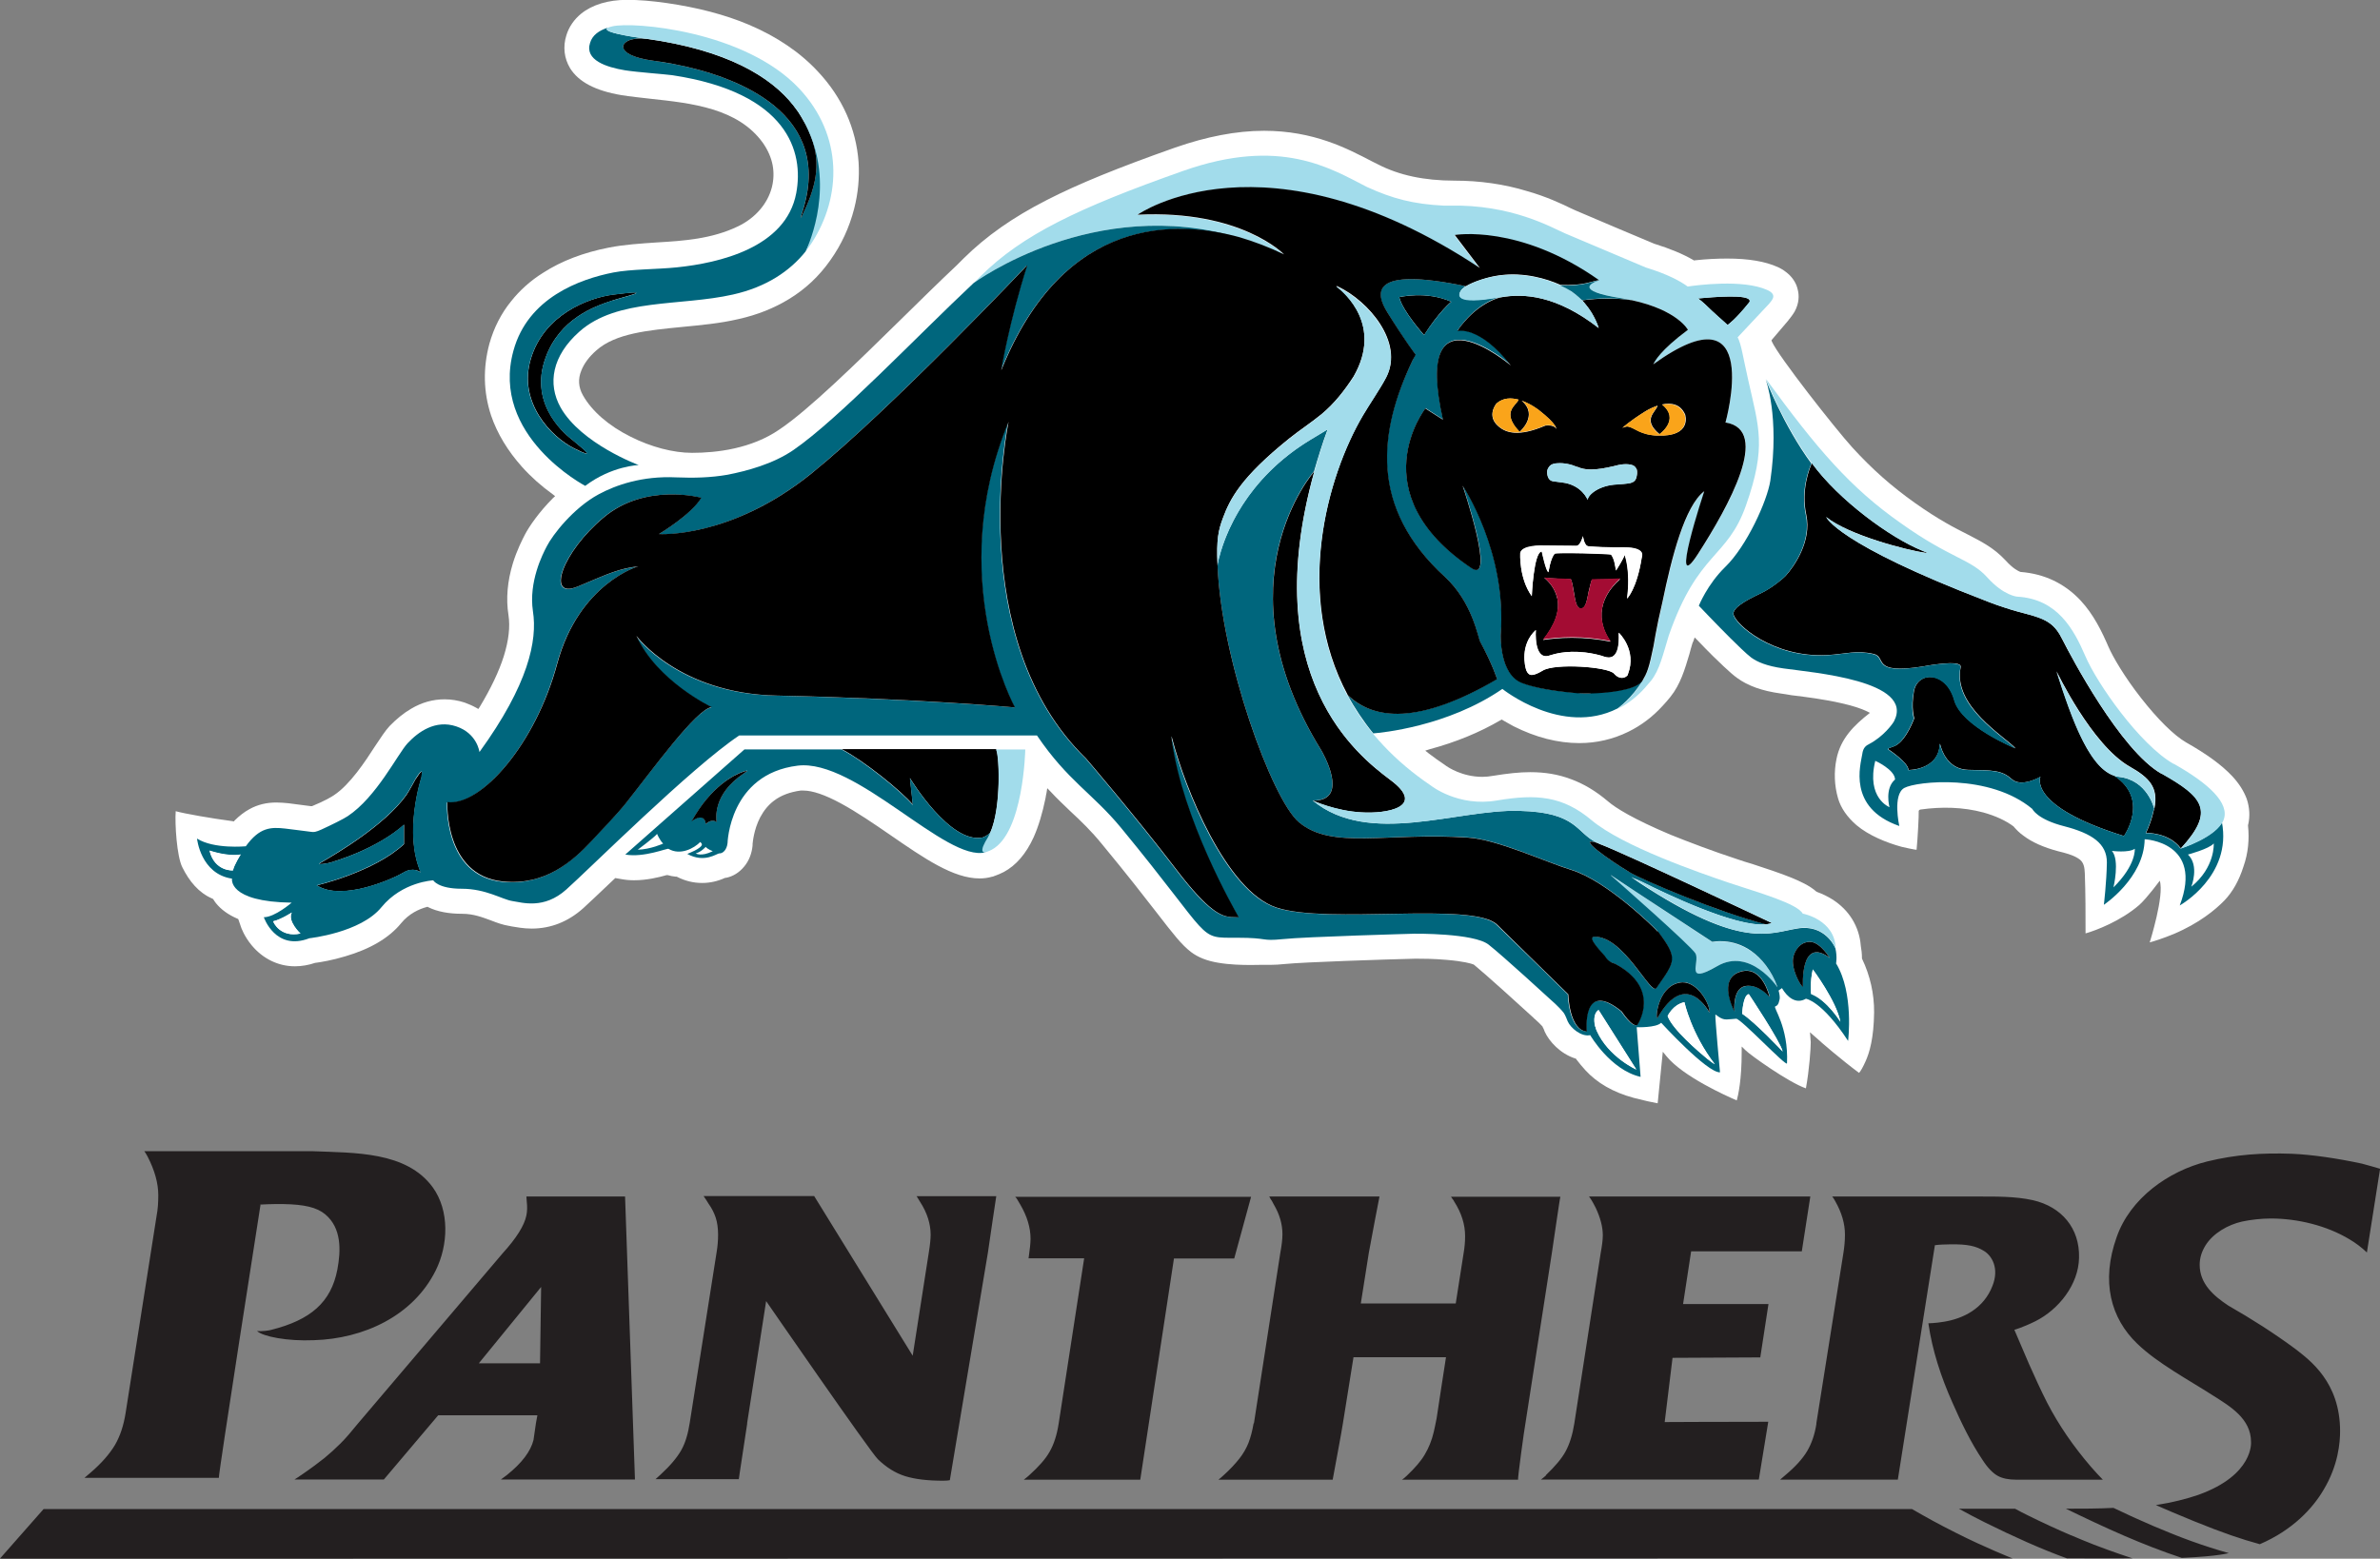 <?xml version="1.0" encoding="utf-8"?>
<!-- Generator: Adobe Illustrator 15.0.0, SVG Export Plug-In . SVG Version: 6.00 Build 0)  -->
<!DOCTYPE svg PUBLIC "-//W3C//DTD SVG 1.1//EN" "http://www.w3.org/Graphics/SVG/1.1/DTD/svg11.dtd">
<svg version="1.1" id="Layer_1" xmlns="http://www.w3.org/2000/svg" xmlns:xlink="http://www.w3.org/1999/xlink" x="0px" y="0px"
	 width="32.494px" height="21.286px" viewBox="0 0 32.494 21.286" enable-background="new 0 0 32.494 21.286" xml:space="preserve">
<rect x="0" y="0" width="32.494" height="21.286" fill="#808080" stroke="none"/>
<path fill="#FFFFFF" d="M22.628,15.066c-0.061-0.01-0.188-0.038-0.322-0.073c-0.281-0.076-0.5-0.203-0.66-0.377
	c-0.043-0.048-0.086-0.098-0.125-0.15l-0.006-0.01l-0.011-0.002c-0.2-0.065-0.353-0.23-0.414-0.365l-0.014-0.037l-0.013-0.024
	v-0.005l-0.004-0.005c-0.033-0.038-0.086-0.086-0.113-0.11l-0.006-0.002l-0.002-0.006c-0.168-0.154-0.645-0.587-0.813-0.725
	l-0.004-0.002l-0.003-0.002c-0.03-0.012-0.13-0.043-0.368-0.063c-0.176-0.016-0.344-0.016-0.408-0.016h-0.023
	c-0.41,0.01-1.527,0.047-1.769,0.072c-0.081,0.008-0.143,0.012-0.196,0.012h-0.129l-0.146,0.002c-0.127,0-0.29-0.004-0.443-0.03
	c-0.16-0.026-0.28-0.075-0.375-0.147c-0.13-0.1-0.24-0.242-0.465-0.533c-0.17-0.219-0.403-0.52-0.752-0.942
	c-0.144-0.177-0.282-0.31-0.43-0.447c-0.087-0.085-0.18-0.17-0.27-0.268l-0.046-0.047l-0.01,0.063
	c-0.005,0.023-0.01,0.046-0.013,0.07c-0.042,0.207-0.097,0.39-0.163,0.537c-0.103,0.226-0.24,0.384-0.407,0.474
	c-0.042,0.022-0.082,0.038-0.118,0.051l-0.012,0.004c-0.012,0.006-0.023,0.01-0.033,0.01c-0.053,0.016-0.11,0.023-0.168,0.023
	c-0.36,0-0.757-0.275-1.216-0.591c-0.225-0.155-0.46-0.316-0.682-0.436c-0.213-0.115-0.383-0.173-0.506-0.173h-0.04
	c-0.144,0.02-0.267,0.065-0.362,0.138c-0.078,0.058-0.14,0.135-0.19,0.229c-0.088,0.17-0.1,0.342-0.103,0.36v0.021
	c-0.01,0.109-0.048,0.211-0.116,0.291c-0.066,0.08-0.152,0.135-0.25,0.153H9.9c-0.104,0.048-0.21,0.07-0.313,0.07
	c-0.12,0-0.235-0.028-0.348-0.086H9.227c-0.04-0.003-0.074-0.011-0.11-0.021H9.1c-0.106,0.03-0.27,0.07-0.442,0.07
	c-0.063,0-0.12-0.005-0.176-0.016L8.4,11.991l-0.058,0.055c-0.17,0.16-0.303,0.289-0.377,0.355c-0.207,0.186-0.445,0.28-0.707,0.28
	c-0.116,0-0.213-0.021-0.275-0.03c-0.015-0.003-0.027-0.007-0.04-0.008c-0.08-0.014-0.155-0.04-0.236-0.072
	c-0.12-0.044-0.242-0.092-0.396-0.092c-0.185,0-0.34-0.029-0.464-0.09l-0.01-0.006l-0.014,0.004c-0.1,0.027-0.24,0.09-0.346,0.22
	c-0.163,0.2-0.42,0.353-0.767,0.454c-0.173,0.052-0.323,0.077-0.397,0.087H4.306c-0.094,0.032-0.188,0.048-0.28,0.048
	c-0.228,0-0.438-0.104-0.59-0.287c-0.1-0.121-0.144-0.238-0.153-0.271l-0.03-0.087L3.24,12.545c-0.123-0.053-0.22-0.123-0.29-0.209
	c-0.013-0.018-0.027-0.035-0.038-0.055l-0.007-0.007l-0.01-0.004c-0.182-0.08-0.31-0.233-0.406-0.427
	c-0.075-0.148-0.103-0.594-0.09-0.765c0.13,0.035,0.48,0.097,0.777,0.136l0.016,0.004l0.012-0.014c0.064-0.063,0.13-0.115,0.2-0.153
	c0.112-0.063,0.235-0.092,0.37-0.092c0.06,0,0.115,0.006,0.162,0.01l0.308,0.04H4.26c0.185-0.076,0.27-0.13,0.3-0.15
	c0.22-0.146,0.426-0.46,0.56-0.668c0.077-0.115,0.138-0.21,0.198-0.275C5.412,9.82,5.508,9.74,5.611,9.68
	c0.147-0.088,0.3-0.13,0.46-0.13c0.09,0,0.183,0.015,0.272,0.044c0.058,0.021,0.11,0.044,0.16,0.072l0.028,0.016l0.018-0.027
	c0.152-0.252,0.264-0.486,0.33-0.696c0.066-0.213,0.088-0.4,0.063-0.56c-0.035-0.223-0.015-0.46,0.06-0.706
	C7.06,7.505,7.135,7.363,7.167,7.3c0.06-0.114,0.192-0.307,0.385-0.5l0.027-0.024l-0.03-0.024c-0.158-0.114-0.3-0.24-0.42-0.374
	c-0.197-0.22-0.34-0.457-0.424-0.703C6.6,5.357,6.592,5.027,6.682,4.693c0.06-0.214,0.16-0.412,0.297-0.58
	c0.118-0.148,0.263-0.28,0.435-0.387c0.252-0.163,0.555-0.278,0.9-0.345c0.213-0.042,0.434-0.055,0.65-0.07
	c0.37-0.022,0.753-0.047,1.112-0.22c0.236-0.113,0.406-0.31,0.463-0.536c0.025-0.1,0.028-0.2,0.01-0.298
	c-0.02-0.105-0.064-0.206-0.132-0.304c-0.34-0.476-0.976-0.544-1.534-0.604c-0.14-0.016-0.275-0.03-0.4-0.05
	c-0.354-0.06-0.583-0.18-0.7-0.368c-0.08-0.134-0.1-0.292-0.05-0.45c0.035-0.114,0.105-0.215,0.2-0.293
	c0.153-0.124,0.37-0.19,0.628-0.19c0.162,0,0.334,0.014,0.545,0.044c0.413,0.06,0.788,0.156,1.117,0.295
	c0.382,0.162,0.7,0.377,0.944,0.64c0.332,0.353,0.522,0.78,0.555,1.235c0.014,0.212-0.006,0.427-0.06,0.638
	c-0.066,0.257-0.175,0.492-0.325,0.703c-0.154,0.22-0.343,0.396-0.563,0.53C10.57,4.208,10.34,4.3,10.084,4.357
	C9.829,4.417,9.566,4.44,9.312,4.465c-0.466,0.046-0.908,0.087-1.17,0.32c-0.1,0.087-0.167,0.18-0.204,0.272
	c-0.05,0.12-0.04,0.233,0.02,0.34C8.08,5.614,8.31,5.815,8.61,5.964c0.277,0.14,0.582,0.22,0.837,0.22H9.45
	c0.332,0,0.81-0.055,1.193-0.32c0.404-0.271,1.064-0.92,1.645-1.49c0.275-0.27,0.536-0.527,0.773-0.75l0.094-0.094
	c0.31-0.306,0.67-0.56,1.14-0.8c0.426-0.218,0.964-0.438,1.747-0.714c0.43-0.15,0.837-0.23,1.215-0.23
	c0.68,0,1.137,0.242,1.473,0.417l0.084,0.042c0.287,0.148,0.631,0.222,1.045,0.222c0.342,0,0.677,0.047,0.994,0.144
	c0.269,0.077,0.467,0.172,0.586,0.23l0.072,0.033c0.168,0.073,0.928,0.394,1.08,0.457h0.002c0.206,0.064,0.385,0.138,0.526,0.22
	l0.008,0.006l0.013-0.002c0.155-0.017,0.305-0.024,0.441-0.024c0.29,0,0.518,0.038,0.693,0.117c0.061,0.028,0.11,0.063,0.154,0.104
	c0.061,0.06,0.102,0.13,0.118,0.21c0.017,0.067,0.021,0.176-0.045,0.295c-0.028,0.047-0.058,0.083-0.073,0.103h-0.002l-0.01,0.016
	l-0.23,0.27l0.006,0.02c0.091,0.203,0.858,1.18,1.097,1.444c0.274,0.3,0.538,0.533,0.858,0.76c0.322,0.228,0.541,0.34,0.72,0.43
	c0.194,0.1,0.36,0.186,0.518,0.356c0.097,0.108,0.171,0.143,0.196,0.153l0.005,0.002h0.004c0.322,0.026,0.595,0.155,0.813,0.386
	c0.182,0.194,0.295,0.43,0.384,0.636c0.058,0.135,0.22,0.413,0.444,0.698c0.228,0.292,0.451,0.512,0.615,0.607
	c0.283,0.16,0.488,0.31,0.629,0.46c0.096,0.103,0.159,0.204,0.199,0.31c0.04,0.117,0.047,0.24,0.02,0.355l-0.002,0.005v0.006
	c0.02,0.189,0.002,0.378-0.061,0.557c-0.063,0.199-0.15,0.35-0.262,0.467c-0.122,0.125-0.34,0.308-0.691,0.457
	c-0.145,0.06-0.265,0.097-0.328,0.115c0,0,0.203-0.643,0.137-0.843c0,0-0.17,0.233-0.28,0.332c-0.254,0.22-0.59,0.347-0.733,0.388
	c0-0.27,0-0.549-0.01-0.82c-0.004-0.077-0.01-0.156-0.09-0.204c-0.078-0.05-0.18-0.075-0.27-0.097
	c-0.201-0.053-0.363-0.125-0.48-0.215c-0.05-0.035-0.09-0.076-0.125-0.115l-0.005-0.006v-0.002
	c-0.112-0.084-0.252-0.147-0.417-0.193c-0.276-0.074-0.57-0.08-0.854-0.04c0,0-0.031,0.002-0.027,0.033
	c0.003,0.032-0.012,0.348-0.029,0.517c0,0.004-0.189-0.035-0.202-0.04c-0.21-0.057-0.452-0.156-0.618-0.296
	c-0.127-0.11-0.214-0.234-0.252-0.366c-0.051-0.174-0.058-0.364-0.021-0.54c0.057-0.28,0.239-0.458,0.456-0.628l-0.039-0.02
	c-0.083-0.04-0.197-0.077-0.344-0.11c-0.235-0.055-0.494-0.087-0.682-0.11h-0.002c-0.063-0.012-0.113-0.018-0.156-0.025
	c-0.25-0.035-0.442-0.104-0.588-0.21c-0.1-0.07-0.279-0.25-0.334-0.302c-0.058-0.058-0.13-0.13-0.212-0.217l-0.036-0.036
	l-0.017,0.05c-0.005,0.01-0.011,0.022-0.015,0.035c-0.015,0.048-0.027,0.095-0.039,0.14c-0.064,0.214-0.123,0.416-0.26,0.587
	c-0.031,0.038-0.063,0.077-0.104,0.12c-0.136,0.15-0.294,0.27-0.47,0.356c-0.209,0.103-0.436,0.155-0.67,0.155
	c-0.291,0-0.594-0.077-0.897-0.23c-0.048-0.027-0.099-0.054-0.146-0.082l-0.015-0.01l-0.019,0.01
	c-0.284,0.166-0.609,0.3-0.963,0.395l-0.063,0.02l0.05,0.04c0.07,0.054,0.143,0.105,0.217,0.155l0.014,0.01l0.006,0.005
	c0.023,0.015,0.217,0.148,0.492,0.148c0.048,0,0.096-0.005,0.146-0.014c0.197-0.032,0.36-0.05,0.507-0.05
	c0.203,0,0.383,0.03,0.553,0.094c0.177,0.064,0.344,0.164,0.51,0.305c0.105,0.09,0.343,0.24,0.855,0.456
	c0.265,0.106,0.563,0.22,0.91,0.334c0.066,0.022,0.133,0.045,0.205,0.065c0.186,0.061,0.376,0.123,0.536,0.188
	c0.11,0.046,0.243,0.104,0.34,0.19l0.007,0.003l0.006,0.003c0.071,0.025,0.142,0.061,0.205,0.1c0.229,0.146,0.366,0.37,0.387,0.631
	v0.002c0.01,0.056,0.016,0.109,0.016,0.164v0.008l0.002,0.006c0.11,0.23,0.166,0.48,0.164,0.732
	c-0.004,0.353-0.064,0.551-0.115,0.664c-0.035,0.08-0.07,0.141-0.09,0.162c-0.23-0.17-0.527-0.425-0.574-0.47l-0.097-0.085
	c0,0,0.007,0.063,0.011,0.138c0,0.08-0.019,0.37-0.066,0.628c-0.239-0.082-0.762-0.457-0.822-0.518l-0.055-0.053v0.076
	c0,0.381-0.047,0.586-0.067,0.66c-0.146-0.063-0.733-0.326-0.96-0.604l-0.05-0.061l-0.07,0.705L22.628,15.066z"/>
<path d="M5.68,10.63c-0.02,0.034-0.094,0.174-0.133,0.23c-0.295,0.412-0.957,0.801-1.174,0.926c-0.057,0.031,0.11,0.004,0.137-0.006
	c0.697-0.21,1.006-0.518,1.006-0.518v0.266c-0.408,0.381-1.19,0.563-1.19,0.563C4.671,12.316,5.37,12,5.511,11.915
	c0.127-0.076,0.227-0.014,0.236,0.004c0.002,0.002,0.002,0,0-0.002c-0.242-0.551,0.01-1.307,0.01-1.307
	c0.034-0.14-0.03-0.05-0.075,0.02H5.68z M23.19,4.076h-0.006c0.03,0.023,0.063,0.05,0.094,0.078c0.141,0.14,0.236,0.218,0.308,0.284
	c0.011-0.008,0.033-0.025,0.088-0.075c0.093-0.087,0.21-0.234,0.21-0.234s0.008-0.01,0.004-0.024c-0.014-0.09-0.488-0.05-0.705-0.03
	h0.004L23.19,4.076z M19.813,4.12c-0.34-0.152-0.709-0.062-0.709-0.062c0.043,0.188,0.34,0.518,0.34,0.518
	C19.644,4.258,19.813,4.121,19.813,4.12L19.813,4.12z M12.464,10.993l-0.04-0.367c0,0,0.547,0.908,0.994,0.81
	c0.006-0.003,0.023-0.008,0.043-0.02c0.018-0.01,0.037-0.024,0.06-0.047c0.15-0.334,0.126-1.047,0.08-1.139h-2.11
	c0.306,0.16,0.814,0.57,0.974,0.76L12.464,10.993z M29.508,10.565c-0.56-0.317-1.241-1.616-1.347-1.825
	c-0.104-0.212-0.202-0.283-0.506-0.36c-0.305-0.077-0.529-0.17-0.529-0.17c-2.055-0.787-2.193-1.15-2.193-1.15
	c0.303,0.246,1.104,0.455,1.359,0.49c0.045,0.005-0.003-0.012-0.047-0.03c-0.439-0.178-1.141-0.693-1.504-1.19l-0.006-0.003h0.002
	c-0.032,0.07-0.149,0.363-0.076,0.703c0.078,0.362-0.168,0.71-0.283,0.835c-0.043,0.046-0.189,0.162-0.318,0.227
	c-0.115,0.056-0.404,0.187-0.393,0.292c0.016,0.13,0.529,0.6,1.279,0.562c0.258-0.015,0.398-0.07,0.635-0.016
	c0.186,0.043-0.042,0.283,0.668,0.172c0,0,0.547-0.108,0.52,0.01c-0.109,0.53,0.601,0.945,0.75,1.107c0,0-0.735-0.3-0.836-0.66
	c-0.106-0.392-0.496-0.4-0.551-0.123c-0.043,0.236,0.004,0.373,0.004,0.373s-0.105,0.295-0.256,0.373
	c-0.033,0.017-0.084,0.03-0.092,0.036c-0.012,0.01,0.002,0.02,0.002,0.02s0.27,0.18,0.266,0.277c0,0,0.414,0.004,0.428-0.354
	c0.002-0.005,0.004-0.002,0.007,0.01c0.018,0.074,0.102,0.336,0.384,0.342c0.327,0.006,0.456,0.003,0.59,0.125
	c0.135,0.123,0.393-0.03,0.393-0.03s-0.183,0.398,1.141,0.809c0,0,0.355-0.503-0.133-0.824c-0.348-0.115-0.588-0.803-0.787-1.426
	c0,0,0.477,1.002,0.996,1.3c0.279,0.157,0.394,0.29,0.34,0.57v-0.003c-0.002,0.01-0.004,0.02-0.01,0.033
	c-0.021,0.105-0.063,0.219-0.105,0.307c0,0,0.311-0.01,0.475,0.211c0.475-0.517,0.299-0.706-0.262-1.022L29.508,10.565z"/>
<path fill="#00667D" d="M30.338,11.226c-0.116,0.218-0.567,0.362-0.567,0.362c-0.164-0.223-0.476-0.211-0.476-0.211
	c0.043-0.09,0.084-0.203,0.106-0.307l0.011-0.03H29.41c0,0-0.091-0.388-0.479-0.43c-0.021-0.003-0.045-0.007-0.068-0.015
	c0.49,0.32,0.134,0.822,0.134,0.822c-1.322-0.41-1.14-0.81-1.14-0.81s-0.26,0.155-0.395,0.033c-0.133-0.12-0.262-0.12-0.59-0.124
	c-0.28-0.006-0.365-0.268-0.383-0.342c-0.004-0.012-0.006-0.015-0.008-0.01c-0.016,0.357-0.428,0.354-0.428,0.354
	c0.006-0.1-0.267-0.277-0.267-0.277s-0.015-0.01-0.003-0.02c0.008-0.008,0.061-0.02,0.092-0.037c0.15-0.078,0.255-0.372,0.255-0.372
	s-0.047-0.136-0.002-0.372c0.052-0.275,0.44-0.27,0.55,0.124c0.1,0.36,0.836,0.658,0.836,0.658c-0.15-0.162-0.861-0.577-0.748-1.108
	c0.024-0.117-0.522-0.01-0.522-0.01c-0.71,0.112-0.483-0.128-0.667-0.17c-0.235-0.056-0.376,0-0.633,0.015
	c-0.75,0.04-1.266-0.43-1.279-0.562c-0.014-0.105,0.275-0.236,0.391-0.292c0.129-0.063,0.274-0.18,0.317-0.226
	c0.114-0.126,0.36-0.473,0.282-0.835c-0.073-0.34,0.044-0.633,0.076-0.703c-0.387-0.528-0.625-1.153-0.625-1.153
	s0.193,0.51,0.064,1.388c-0.043,0.276-0.322,0.892-0.615,1.176c-0.246,0.24-0.361,0.53-0.361,0.53s0.252,0.265,0.432,0.444
	c0.076,0.075,0.223,0.22,0.285,0.265c0.078,0.056,0.203,0.114,0.438,0.147c0.396,0.057,1.797,0.166,1.51,0.722
	c-0.022,0.04-0.144,0.207-0.338,0.31c-0.039,0.02-0.084,0.044-0.096,0.14c-0.02,0.136-0.208,0.732,0.506,0.98
	c0,0-0.096-0.43,0.069-0.52c0.165-0.09,1.163-0.2,1.747,0.287c0,0,0.063,0.142,0.438,0.237c0.377,0.098,0.582,0.236,0.58,0.496
	c-0.004,0.264-0.041,0.576-0.041,0.576s0.549-0.365,0.557-0.895c0,0,0.81,0.035,0.479,0.904c0,0,0.718-0.4,0.575-1.141
	L30.338,11.226z"/>
<path fill="#A2DCEB" d="M13.488,11.43c-0.14,0.227-0.06,0.218-0.015,0.203c0.024-0.008,0.05-0.021,0.065-0.028
	c0.438-0.229,0.46-1.37,0.46-1.37h-0.4C13.648,10.33,13.672,11.135,13.488,11.43L13.488,11.43z M29.676,10.432
	c-0.465-0.266-1.047-1.102-1.204-1.47c-0.16-0.37-0.381-0.782-0.931-0.814c0,0-0.181-0.01-0.41-0.264
	c-0.229-0.254-0.498-0.254-1.18-0.74c-0.69-0.484-1.14-1.01-1.839-1.968c0,0,0.24,0.627,0.629,1.155
	c0.363,0.497,1.063,1.013,1.504,1.19c0.044,0.02,0.092,0.036,0.048,0.03c-0.257-0.034-1.06-0.243-1.36-0.49
	c0,0,0.141,0.364,2.194,1.15c0,0,0.226,0.094,0.53,0.17c0.303,0.078,0.4,0.15,0.507,0.36c0.104,0.21,0.79,1.51,1.349,1.826
	s0.736,0.506,0.262,1.021c0,0,0.486-0.153,0.582-0.387c0.094-0.233-0.209-0.506-0.676-0.769L29.676,10.432z M29.071,10.47
	c-0.52-0.297-0.995-1.3-0.995-1.3c0.21,0.66,0.47,1.397,0.854,1.438c0.391,0.043,0.48,0.43,0.48,0.43
	c0.056-0.276-0.057-0.41-0.337-0.568H29.071z M23.91,12.993c-0.263-0.186-0.532-0.127-0.532-0.127l-1.384-0.91
	c0,0-0.007-0.002,0,0.004c0.104,0.092,1.086,0.949,1.151,1.06c0.068,0.118-0.16,0.44,0.295,0.176
	c0.457-0.265,0.826,0.287,0.826,0.287c-0.076-0.226-0.222-0.399-0.354-0.491L23.91,12.993z M24.146,4.157
	c0.027-0.04,0.141-0.126-0.018-0.197c-0.334-0.15-0.963-0.065-1.086-0.047c-0.105-0.077-0.279-0.17-0.572-0.26l-1.1-0.465
	c-0.186-0.08-0.73-0.4-1.588-0.38H19.71c-0.41-0.02-0.7-0.095-1.05-0.256c-0.49-0.25-1.177-0.688-2.51-0.217
	c-1.435,0.507-2.192,0.872-2.76,1.435l-0.097,0.096c0,0,1.227-0.91,2.85-0.77c0.436,0.04,0.902,0.153,1.383,0.382
	c0,0-0.584-0.61-2-0.542c0,0,1.73-1.22,4.672,0.726l-0.342-0.45c0,0,0.879-0.15,1.97,0.617c-0.038,0.01-0.087,0.03-0.112,0.057
	c-0.047,0.05,0,0.117,0.406,0.183c0.762,0.122,0.924,0.435,0.924,0.435c-0.432,0.322-0.473,0.472-0.473,0.472
	c1.518-1.093,0.988,0.795,0.988,0.795c0.629,0.096,0.043,1.144-0.371,1.79c-0.41,0.646,0.084-0.853,0.084-0.853
	c-0.266,0.2-0.442,0.896-0.57,1.505c-0.04,0.18-0.072,0.34-0.096,0.452L22.58,8.819c-0.026,0.133-0.05,0.24-0.074,0.313
	c-0.137,0.352-0.422,0.55-0.422,0.55c0.16-0.08,0.278-0.183,0.366-0.28l0.09-0.104c0.12-0.15,0.164-0.36,0.244-0.62
	c0.404-1.157,0.797-1.043,1.055-1.78c0.282-0.8,0.174-1.06,0.03-1.705c-0.075-0.33-0.093-0.486-0.146-0.59h0.004l0.422-0.45
	L24.146,4.157z M23.676,4.363c-0.055,0.05-0.077,0.067-0.088,0.075c-0.069-0.066-0.166-0.145-0.31-0.284
	c-0.03-0.03-0.063-0.055-0.094-0.078c0.217-0.02,0.69-0.06,0.705,0.03c0,0.016-0.008,0.022-0.008,0.022s-0.115,0.148-0.208,0.235
	H23.676z"/>
<path fill="#00667D" d="M13.52,11.37c-0.023,0.021-0.043,0.037-0.06,0.047c-0.02,0.012-0.036,0.017-0.042,0.02
	c-0.447,0.098-0.996-0.81-0.996-0.81l0.04,0.367c-0.16-0.19-0.667-0.6-0.974-0.76h-1.324L8.537,11.67
	c0.257,0.045,0.574-0.09,0.59-0.078c0.162,0.095,0.35-0.008,0.434-0.094l0.018,0.021l0.004,0.01c0.005,0.056-0.2,0.132-0.2,0.132
	c0.236,0.131,0.407-0.008,0.437-0.007c0.05,0.003,0.103-0.05,0.113-0.14c0,0,0.023-0.942,0.956-1.058
	c0.796-0.1,2.03,1.324,2.565,1.183l0.018-0.004c-0.047,0.012-0.117,0.012,0.02-0.207l0.03-0.061L13.52,11.37z M10.16,10.558
	c-0.44,0.292-0.38,0.63-0.377,0.667c0,0.002,0,0.002-0.002,0c-0.043-0.04-0.117-0.003-0.14,0.027
	c-0.003,0.002-0.004,0.006-0.005-0.004c-0.02-0.156-0.162-0.06-0.19-0.037c0,0.002,0,0,0,0c0.267-0.48,0.58-0.63,0.692-0.67
	c0.018-0.007,0.025-0.01,0.037-0.012C10.233,10.514,10.185,10.542,10.16,10.558L10.16,10.558z"/>
<path d="M10.174,10.53l-0.037,0.013c-0.113,0.04-0.426,0.19-0.693,0.668c0,0,0,0.006,0.002,0.004
	c0.027-0.023,0.168-0.118,0.19,0.035c0,0.008,0,0.004,0.004,0.002c0.022-0.029,0.097-0.067,0.142-0.025h0.002
	c-0.002-0.038-0.064-0.376,0.376-0.668c0.022-0.015,0.07-0.043,0.014-0.027V10.53z"/>
<path fill="#00667D" d="M25.067,13.161c0,0,0.019-0.091-0.008-0.209c-0.004-0.01-0.137-0.336-0.52-0.272
	c-0.382,0.06-0.758,0.296-2.164-0.63c-0.148-0.1-0.1-0.07-0.064-0.053c0.013,0.004,0.1,0.039,0.109,0.047
	c0.305,0.152,1.29,0.627,1.698,0.578h-0.005c-0.637-0.16-1.67-0.598-1.873-0.717c-0.26-0.154-0.75-0.498-0.43-0.395
	c-0.299-0.133-0.264-0.42-1.074-0.437c-0.848-0.023-2.045,0.49-2.813-0.14v-0.002c0.528,0.008,0.115-0.686,0.115-0.686
	c-1.428-2.307-0.097-3.81-0.097-3.81c0.054-0.184,0.111-0.375,0.185-0.572l-0.229,0.138c-1.117,0.673-1.273,1.702-1.275,1.714
	c0.05,1.29,0.746,3.207,1.113,3.515c0.453,0.377,1.199,0.132,2.31,0.206c0.396,0.025,1.062,0.336,1.42,0.445
	c0.479,0.15,1.14,0.8,1.166,0.836c0.282,0.377,0.24,0.404-0.021,0.777c-0.074,0.104-0.449-0.721-0.85-0.703
	c-0.109,0.006,0.131,0.24,0.143,0.262c0.054,0.095,0.138,0.105,0.138,0.105c0.646,0.344,0.31,0.838,0.31,0.838
	c-0.07,0.041-0.217-0.184-0.217-0.184c-0.55-0.443-0.474,0.273-0.474,0.273c-0.245-0.02-0.255-0.506-0.255-0.506
	s-0.646-0.635-0.973-0.951c-0.328-0.317-2.311,0-3.011-0.233c-0.69-0.226-1.25-1.638-1.42-2.293
	c-0.016-0.063-0.018-0.056-0.01,0.003c0.15,1.087,0.842,2.293,0.916,2.42c0,0-0.054,0.002-0.112-0.002
	c-0.125-0.012-0.297-0.066-0.738-0.645c-0.582-0.76-1.236-1.521-1.236-1.521c-1.676-1.625-1.057-4.596-1.057-4.596
	c-0.88,2.145,0.088,3.9,0.088,3.9S12.51,9.542,10.6,9.5C9.262,9.477,8.685,8.688,8.685,8.688C8.967,9.308,9.713,9.66,9.713,9.66
	c-0.21,0.027-0.815,0.864-1.176,1.316c-0.095,0.12-0.37,0.409-0.472,0.517c-0.254,0.272-0.632,0.608-1.21,0.549
	c-0.8-0.082-0.753-1.083-0.753-1.083c0.46,0.057,1.205-0.79,1.5-1.888C7.9,7.97,8.71,7.736,8.71,7.736
	C8.433,7.773,8.32,7.829,7.884,8.012C7.448,8.194,7.667,7.546,8.237,7.068c0.57-0.48,1.334-0.27,1.334-0.27
	c-0.135,0.233-0.58,0.498-0.58,0.498s0.974,0.064,2.073-0.82c1.078-0.866,2.957-2.853,2.957-2.853
	c-0.25,0.78-0.357,1.437-0.357,1.437c0.855-2.125,2.404-2.052,3.256-1.814c-1.98-0.59-3.604,0.604-3.628,0.62
	c-0.766,0.718-1.848,1.86-2.46,2.28c-0.28,0.192-0.638,0.286-0.898,0.337c-0.23,0.04-0.457,0.046-0.703,0.036
	c-0.465-0.022-0.824,0.106-1.055,0.23c-0.352,0.19-0.634,0.56-0.71,0.71c-0.057,0.108-0.25,0.485-0.19,0.888
	c0.063,0.4-0.062,1.002-0.73,1.923c0,0-0.03-0.254-0.316-0.35c-0.286-0.096-0.52,0.075-0.665,0.23
	c-0.137,0.148-0.424,0.735-0.818,0.996c-0.06,0.04-0.223,0.12-0.36,0.183c-0.075,0.033-0.1,0.037-0.138,0.031
	c-0.034-0.006-0.3-0.037-0.356-0.045c-0.193-0.021-0.348-0.02-0.537,0.242c0,0-0.434,0.042-0.666-0.105c0,0,0.048,0.483,0.478,0.547
	c0,0-0.063,0.316,0.814,0.328c0,0-0.23,0.199-0.38,0.199c0,0,0.158,0.467,0.622,0.287c0,0,0.7-0.075,0.984-0.424
	c0.285-0.348,0.707-0.367,0.707-0.367s0.064,0.115,0.39,0.115c0.33,0,0.55,0.146,0.69,0.168c0.136,0.02,0.43,0.117,0.737-0.158
	c0.307-0.273,1.71-1.67,2.36-2.103h4.066c0.42,0.62,0.757,0.788,1.147,1.26c1.28,1.555,1.03,1.502,1.584,1.502
	c0.444,0,0.315,0.05,0.625,0.019c0.307-0.033,1.795-0.074,1.795-0.074s0.813-0.01,1.015,0.149c0.2,0.157,0.845,0.75,0.845,0.75
	s0.114,0.097,0.18,0.181c0.022,0.029,0.049,0.104,0.055,0.117c0.039,0.09,0.186,0.215,0.307,0.188c0,0,0.275,0.476,0.688,0.57
	l-0.053-0.678c0,0,0.264,0.01,0.334-0.061c0,0,0.627,0.685,0.803,0.677c0,0-0.07-0.757-0.063-0.787
	c0.003-0.013,0.068,0.069,0.154,0.065c0.043-0.002,0.08-0.006,0.13-0.01c0.06-0.006,0.692,0.666,0.694,0.609
	c0.023-0.5-0.197-0.77-0.16-0.777c0.05-0.016,0.052-0.078,0.06-0.104c0.003-0.02,0-0.061-0.015-0.113l0.046-0.033
	c0.075,0.127,0.192,0.223,0.327,0.145c0,0,0.217,0.027,0.576,0.576c0,0.002,0.082-0.652-0.162-1.055H25.067z M3.182,11.885
	c0,0-0.25,0.02-0.32-0.27c0,0,0.248,0.086,0.425,0.053c0,0-0.092,0.143-0.105,0.215V11.885z M3.73,12.581
	c0.11-0.025,0.254-0.119,0.254-0.119c-0.064,0.121,0.118,0.287,0.118,0.287c-0.274,0.058-0.37-0.154-0.372-0.17V12.581z
	 M5.753,10.61c0,0-0.25,0.756-0.01,1.305c0.003,0.002,0.003,0.004,0,0.002c-0.01-0.017-0.108-0.08-0.233-0.004
	c-0.14,0.086-0.84,0.4-1.186,0.176c0,0,0.783-0.184,1.19-0.563v-0.267c0,0-0.308,0.311-1.005,0.521
	c-0.027,0.009-0.195,0.036-0.14,0.005c0.218-0.127,0.88-0.514,1.175-0.927c0.04-0.055,0.112-0.194,0.133-0.23
	c0.044-0.07,0.11-0.157,0.073-0.02L5.753,10.61z M21.8,14.075c-0.005-0.011-0.014-0.033-0.017-0.051
	c-0.013-0.038-0.04-0.177,0.043-0.232l0.516,0.814C22.342,14.606,21.962,14.436,21.8,14.075L21.8,14.075z M22.63,13.898
	c-0.031,0.06-0.015-0.415,0.294-0.479c0.244-0.056,0.435,0.313,0.414,0.41C23.338,13.829,23.021,13.211,22.63,13.898L22.63,13.898z
	 M23.317,14.465c-0.129-0.104-0.485-0.411-0.549-0.59c0,0,0.069-0.156,0.228-0.189c0,0,0.092,0.428,0.415,0.848
	c0,0-0.03-0.019-0.09-0.068H23.317z M23.683,13.813c0,0-0.246-0.455,0.088-0.548c0.299-0.083,0.392,0.351,0.392,0.351
	s-0.146-0.181-0.327-0.15C23.649,13.493,23.683,13.813,23.683,13.813z M24.338,14.357c0,0-0.373-0.397-0.552-0.515
	c0,0,0.01-0.256,0.09-0.268c0,0,0.423,0.633,0.462,0.78V14.357z M24.267,13.481c0,0-0.371-0.55-0.824-0.286
	c-0.455,0.265-0.228-0.058-0.295-0.175c-0.066-0.109-1.047-0.971-1.153-1.064c-0.005-0.006,0-0.004,0-0.004l0.317,0.211l1.066,0.699
	c0,0,0.27-0.061,0.533,0.126c0.134,0.093,0.279,0.267,0.357,0.492L24.267,13.481z M24.616,13.477
	c-0.032-0.01-0.172-0.26-0.131-0.415c0.021-0.077,0.095-0.21,0.238-0.2c0.133,0.01,0.26,0.221,0.26,0.221
	c-0.412-0.308-0.369,0.395-0.369,0.395H24.616z M24.726,13.571c0,0-0.015-0.167,0.024-0.334c0,0,0.321,0.428,0.377,0.715
	c0,0-0.183-0.295-0.399-0.379L24.726,13.571z"/>
<path d="M23.338,13.831c0.021-0.098-0.17-0.465-0.414-0.41c-0.31,0.064-0.325,0.539-0.293,0.479c0.39-0.687,0.71-0.069,0.71-0.069
	H23.338z M24.16,13.618c0,0-0.093-0.434-0.39-0.35c-0.336,0.092-0.09,0.547-0.09,0.547s-0.031-0.32,0.152-0.35
	C24.017,13.438,24.161,13.618,24.16,13.618L24.16,13.618z M24.983,13.084c0,0-0.127-0.211-0.26-0.221
	c-0.145-0.01-0.22,0.123-0.238,0.2c-0.041,0.157,0.099,0.407,0.131,0.415c0,0-0.045-0.704,0.367-0.396V13.084z"/>
<path fill="#00667D" d="M21.717,9.467c-0.014,0.002-0.03,0.002-0.043,0.002h-0.038c-0.039,0-0.07-0.005-0.095-0.007
	c-0.287-0.022-0.569-0.064-0.761-0.14c-0.313-0.12-0.289-0.66-0.289-0.66c0.088-1.13-0.52-2.033-0.52-2.033s0.463,1.355,0.119,1.126
	c-1.529-1.026-0.626-2.18-0.626-2.18l0.238,0.153c-0.42-1.89,0.927-0.744,0.927-0.744c-0.434-0.55-0.73-0.47-0.73-0.47l0.033-0.048
	c0.094-0.124,0.205-0.234,0.334-0.314c0.063-0.04,0.129-0.07,0.199-0.092c0.006,0,0.01-0.002,0.014-0.004
	c0.008,0,0.011-0.003,0.018-0.005c-0.006,0-0.01,0.003-0.018,0.004c-0.629,0.112-0.582-0.036-0.515-0.11
	c0.013-0.012,0.027-0.023,0.045-0.037c-1.319-0.275-1.231,0.1-1.071,0.354c0.237,0.39,0.387,0.58,0.387,0.58l-0.04,0.078
	c-0.466,0.97-0.601,2.004,0.437,2.954c0.381,0.348,0.454,0.832,0.483,0.886c0.174,0.314,0.233,0.512,0.233,0.512
	c-1.078,0.63-1.69,0.555-2.043,0.217c0.101,0.18,0.215,0.355,0.354,0.526c0.097-0.007,1.013-0.09,1.763-0.607
	c0,0,0.811,0.652,1.572,0.267c0.008-0.006,0.197-0.14,0.34-0.38l-0.007,0.007c-0.104,0.12-0.46,0.156-0.698,0.16L21.717,9.467z
	 M19.104,4.057c0,0,0.369-0.09,0.711,0.064c0,0-0.17,0.14-0.373,0.456c0,0-0.295-0.33-0.338-0.517V4.057z"/>
<path d="M22.24,11.907c0.202,0.12,1.235,0.555,1.872,0.717c0.031-0.004,0.056-0.011,0.078-0.019c0,0-2.004-0.95-2.344-1.077
	l-0.035-0.016c-0.319-0.104,0.17,0.24,0.431,0.395H22.24z M18.04,10.247c0,0,0.412,0.693-0.116,0.687c0,0,0.31,0.142,0.66,0.16
	c0.349,0.023,0.896-0.073,0.399-0.442c-0.449-0.337-1.821-1.408-1.039-4.214C17.944,6.438,16.611,7.94,18.04,10.247L18.04,10.247z
	 M22.628,12.719c-0.025-0.035-0.686-0.686-1.167-0.836c-0.354-0.109-1.022-0.42-1.416-0.444c-1.11-0.076-1.856,0.17-2.31-0.21
	c-0.368-0.308-1.065-2.225-1.112-3.515c-0.017-0.35,0.015-0.483,0.073-0.64c0.098-0.263,0.245-0.556,0.907-1.088
	c0.143-0.114,0.297-0.214,0.439-0.33c0.173-0.143,0.314-0.323,0.438-0.515c0.402-0.7-0.125-1.148-0.23-1.23
	c-0.01-0.01-0.007-0.01,0-0.004c0.006,0,0.014,0.002,0.016,0.005c0.42,0.198,0.904,0.763,0.662,1.236
	c-0.074,0.145-0.232,0.375-0.318,0.52c-0.486,0.825-0.949,2.446-0.209,3.824c0.35,0.338,0.963,0.412,2.039-0.217
	c0,0-0.06-0.197-0.231-0.512c-0.03-0.054-0.104-0.538-0.483-0.887c-1.037-0.95-0.902-1.984-0.44-2.955l0.043-0.077
	c0,0-0.147-0.19-0.388-0.58c-0.16-0.257-0.25-0.63,1.072-0.355c0.104-0.064,0.303-0.13,0.465-0.15
	c0.332-0.044,0.637,0.047,0.824,0.13c0.318,0.02,0.443-0.056,0.53-0.063c-1.09-0.77-1.97-0.617-1.97-0.617l0.342,0.45
	c-2.943-1.947-4.673-0.727-4.673-0.727c1.416-0.07,2,0.542,2,0.542c-0.204-0.098-0.407-0.175-0.606-0.234
	c-0.855-0.235-2.4-0.31-3.255,1.817c0,0,0.107-0.655,0.357-1.437c0,0-1.88,1.986-2.957,2.853c-1.1,0.885-2.073,0.82-2.073,0.82
	S9.44,7.029,9.576,6.797c0,0-0.764-0.21-1.334,0.27c-0.57,0.476-0.79,1.124-0.353,0.942c0.438-0.184,0.55-0.24,0.826-0.276
	c0,0-0.81,0.233-1.107,1.33c-0.295,1.1-1.04,1.945-1.5,1.89c0,0-0.047,1,0.754,1.084c0.577,0.062,0.955-0.274,1.21-0.547
	c0.1-0.105,0.376-0.397,0.47-0.517c0.36-0.452,0.964-1.29,1.175-1.317c0,0-0.746-0.354-1.028-0.973c0,0,0.577,0.79,1.916,0.816
	c1.91,0.04,3.253,0.162,3.253,0.162s-0.97-1.756-0.088-3.9c0,0-0.62,2.97,1.057,4.596c0,0,0.654,0.76,1.236,1.52
	c0.443,0.58,0.615,0.635,0.741,0.646c0.059,0.004,0.109,0.003,0.109,0.003c-0.073-0.13-0.765-1.335-0.915-2.422
	c-0.008-0.06-0.006-0.065,0.01-0.003c0.17,0.655,0.73,2.066,1.421,2.293c0.699,0.232,2.682-0.084,3.01,0.232l0.973,0.953
	c0,0,0.01,0.486,0.253,0.508c0,0-0.074-0.721,0.476-0.275c0,0,0.146,0.225,0.215,0.184c0,0,0.338-0.494-0.31-0.838
	c0,0-0.083-0.011-0.136-0.105c-0.014-0.021-0.252-0.256-0.145-0.26c0.399-0.018,0.774,0.808,0.85,0.701
	c0.26-0.373,0.302-0.4,0.02-0.777L22.628,12.719z M23.563,5.772H23.56L23.558,5.77c0,0,0.53-1.888-0.986-0.795h-0.002l0.005-0.005
	c0.016-0.033,0.09-0.184,0.47-0.466c0,0-0.139-0.268-0.764-0.404h-0.002l-0.014-0.002h-0.006l-0.012-0.003h-0.008
	c-0.004-0.002-0.008-0.002-0.01-0.002l-0.017-0.002c-0.173-0.02-0.378-0.02-0.61,0.01c0,0.003,0.019,0.02,0.037,0.044
	c0.141,0.164,0.188,0.335,0.188,0.335c-0.575-0.447-1.018-0.476-1.333-0.42c-0.007,0-0.011,0.002-0.017,0.003l-0.014,0.004
	c-0.07,0.022-0.138,0.053-0.199,0.092c-0.131,0.08-0.24,0.19-0.334,0.312l-0.033,0.05c0,0,0.297-0.082,0.73,0.47
	c0,0-1.35-1.146-0.927,0.74l-0.24-0.153c0,0-0.899,1.153,0.628,2.18c0.342,0.23-0.119-1.125-0.119-1.125s0.606,0.904,0.52,2.032
	c0,0-0.023,0.542,0.289,0.662c0.188,0.073,0.473,0.115,0.761,0.14c0.024,0,0.056,0.003,0.095,0.003h0.08
	c0.24-0.005,0.596-0.042,0.7-0.16l0.006-0.006c0.03-0.052,0.06-0.107,0.08-0.17c0.024-0.07,0.048-0.18,0.075-0.31l0.027-0.155
	c0.021-0.113,0.053-0.272,0.096-0.453c0.126-0.61,0.304-1.306,0.57-1.508c0,0-0.496,1.498-0.084,0.854
	c0.416-0.648,0.998-1.69,0.377-1.792L23.563,5.772z M21.534,6.374c0.05,0.022,0.104,0.037,0.186,0.037
	c0.084,0,0.189-0.015,0.319-0.047c0.03-0.008,0.063-0.015,0.095-0.021c0.045-0.005,0.086-0.007,0.129,0.003
	c0.014,0.003,0.029,0.007,0.043,0.016c0.008,0.006,0.02,0.015,0.024,0.024c0.01,0.01,0.015,0.02,0.019,0.03
	c0.006,0.036,0.002,0.076-0.009,0.112c-0.012,0.03-0.022,0.05-0.077,0.067c-0.008,0.002-0.033,0.01-0.185,0.02
	c-0.242,0.01-0.396,0.137-0.402,0.21c0,0-0.077-0.208-0.354-0.238l-0.077-0.01c-0.03-0.004-0.06-0.005-0.082-0.024
	c-0.021-0.017-0.03-0.04-0.035-0.065c-0.007-0.034-0.006-0.063,0.005-0.085c0.018-0.033,0.033-0.055,0.07-0.066
	c0.02-0.007,0.04-0.01,0.061-0.01c0.09-0.007,0.184,0.014,0.268,0.05L21.534,6.374z M20.457,5.821
	c-0.168-0.143-0.026-0.31-0.026-0.31c0.09-0.08,0.199-0.08,0.301-0.053c-0.029,0.08-0.244,0.166,0.014,0.44
	c0,0,0.266-0.224,0.029-0.426c0.131,0.048,0.236,0.13,0.236,0.13c0.25,0.196,0.237,0.255,0.237,0.255
	c-0.035-0.064-0.151-0.044-0.151-0.044c-0.361,0.155-0.535,0.1-0.638,0.01L20.457,5.821z M22.228,9.208
	c-0.004,0.013-0.008,0.02-0.021,0.028c-0.017,0.015-0.09,0.056-0.17-0.036c-0.075-0.093-0.81-0.147-0.978-0.04
	c-0.123,0.073-0.164,0.062-0.188,0.043c-0.021-0.018-0.021-0.024-0.033-0.048c-0.021-0.057-0.09-0.35,0.13-0.552
	c0,0-0.033,0.407,0.172,0.354c0.01-0.003,0.043-0.016,0.072-0.022c0.092-0.025,0.33-0.07,0.65,0.02
	c0.008,0.004,0.029,0.01,0.039,0.014c0.061,0.017,0.219,0.055,0.197-0.328c0.002,0,0.254,0.236,0.127,0.566L22.228,9.208z
	 M21.26,8.17c-0.028-0.13-0.106-0.22-0.176-0.28c0.136,0.013,0.287,0.017,0.362,0.02c0.017,0.026,0.031,0.112,0.041,0.17
	c0.022,0.143,0.039,0.23,0.097,0.23c0.063,0,0.08-0.093,0.106-0.232c0.015-0.055,0.031-0.138,0.045-0.162
	c0.146,0,0.291-0.006,0.386-0.008c-0.16,0.14-0.243,0.295-0.255,0.46c-0.01,0.17,0.063,0.31,0.123,0.395
	c-0.17-0.034-0.348-0.053-0.527-0.053c-0.17,0-0.307,0.017-0.395,0.03c0.166-0.208,0.232-0.4,0.195-0.57H21.26z M22.416,7.612
	c-0.067,0.43-0.2,0.56-0.2,0.56c0.051-0.394-0.033-0.596-0.033-0.596c-0.015,0.053-0.117,0.213-0.117,0.213
	c-0.017-0.07-0.021-0.15-0.066-0.218c-0.01-0.012-0.757-0.03-0.773-0.014c-0.06,0.066-0.084,0.25-0.084,0.25
	c-0.029,0.01-0.094-0.28-0.094-0.28c-0.109,0.008-0.136,0.61-0.136,0.61c-0.177-0.243-0.158-0.585-0.158-0.585
	c0.019-0.115,0.306-0.104,0.306-0.104c0.119,0,0.282,0.004,0.461,0.004c0.055,0,0.09-0.133,0.09-0.133s0.016,0.134,0.074,0.14
	c0.25,0.02,0.489,0.014,0.489,0.014c0.313,0,0.24,0.137,0.24,0.137L22.416,7.612z M22.631,5.948
	c-0.235-0.008-0.307-0.105-0.399-0.123c-0.035-0.006-0.08,0.018-0.08,0.018s0.094-0.088,0.31-0.224c0,0,0.073-0.048,0.17-0.08
	c-0.028,0.093-0.214,0.19,0.026,0.39c0,0,0.289-0.2,0.035-0.406c0.121-0.024,0.248-0.01,0.314,0.137c0,0,0.102,0.306-0.373,0.287
	L22.631,5.948z"/>
<path fill="#FFFFFF" d="M22.176,7.475c0,0-0.239,0.01-0.489-0.014c-0.061-0.004-0.074-0.137-0.074-0.137s-0.035,0.133-0.09,0.133
	c-0.178,0-0.342-0.006-0.461-0.004c0,0-0.287-0.01-0.306,0.105c0,0-0.019,0.342,0.158,0.586c0,0,0.024-0.603,0.135-0.61
	c0,0,0.06,0.29,0.093,0.28c0,0,0.024-0.184,0.084-0.25c0.017-0.02,0.764,0,0.77,0.013c0.047,0.067,0.052,0.146,0.066,0.216
	c0,0,0.104-0.16,0.117-0.214c0,0,0.084,0.202,0.034,0.597c0,0,0.134-0.13,0.2-0.56c0.002,0,0.076-0.138-0.238-0.138L22.176,7.475z
	 M22.103,8.64c0.02,0.384-0.138,0.346-0.195,0.328l-0.04-0.013c-0.32-0.09-0.56-0.046-0.65-0.02c-0.03,0.006-0.063,0.02-0.073,0.02
	C20.938,9.01,20.97,8.603,20.97,8.603c-0.218,0.203-0.15,0.495-0.13,0.552c0.013,0.022,0.015,0.03,0.033,0.048
	c0.022,0.02,0.063,0.03,0.187-0.044c0.166-0.107,0.899-0.054,0.976,0.04c0.08,0.09,0.153,0.05,0.17,0.034
	c0.013-0.01,0.017-0.016,0.021-0.028c0.127-0.33-0.125-0.566-0.125-0.566L22.103,8.64z M25.603,10.39
	c-0.125,0.51,0.194,0.633,0.194,0.633s-0.069-0.255,0.076-0.378C25.871,10.511,25.603,10.389,25.603,10.39L25.603,10.39z
	 M30.222,11.52c-0.06,0.072-0.35,0.15-0.35,0.15c0.16,0.152,0.046,0.439,0.046,0.439c0.328-0.266,0.306-0.59,0.306-0.59H30.222z
	 M28.834,11.62c0.11,0.129,0.021,0.498,0.021,0.498c0.313-0.308,0.291-0.527,0.291-0.527C29.063,11.65,28.834,11.62,28.834,11.62z
	 M8.704,11.604c0.178-0.004,0.35-0.084,0.35-0.084c-0.048-0.047-0.083-0.132-0.083-0.132c-0.04,0.05-0.264,0.216-0.264,0.216H8.704z
	 M9.636,11.564c0,0-0.062,0.071-0.137,0.09c0,0,0.07,0.05,0.233-0.03c0,0-0.072-0.026-0.098-0.06H9.636z M2.86,11.618
	c0.07,0.286,0.32,0.27,0.32,0.27c0.015-0.074,0.105-0.217,0.105-0.217C3.109,11.704,2.861,11.618,2.86,11.618L2.86,11.618z
	 M3.984,12.461c0,0-0.145,0.094-0.254,0.121c0,0.014,0.098,0.226,0.372,0.166c0,0-0.182-0.17-0.118-0.289V12.461z M21.784,14.026
	c0.002,0.016,0.01,0.04,0.015,0.051c0.16,0.359,0.54,0.529,0.54,0.529l-0.515-0.813c-0.082,0.056-0.056,0.193-0.044,0.232H21.784z
	 M23.786,13.846c0.18,0.117,0.552,0.514,0.552,0.514c-0.04-0.15-0.46-0.779-0.46-0.779C23.795,13.59,23.786,13.847,23.786,13.846
	L23.786,13.846z M24.726,13.575c0.221,0.084,0.4,0.379,0.4,0.379c-0.055-0.285-0.376-0.713-0.376-0.713
	c-0.04,0.166-0.022,0.334-0.022,0.334H24.726z M22.769,13.877c0.063,0.179,0.422,0.486,0.549,0.59
	c0.061,0.051,0.095,0.066,0.095,0.066c-0.323-0.42-0.415-0.847-0.415-0.847c-0.157,0.034-0.23,0.19-0.23,0.19H22.769z"/>
<path fill="#A2DCEB" d="M24.615,12.48c-0.076-0.142-0.593-0.286-1.005-0.423c-0.409-0.139-1.452-0.498-1.879-0.855
	c-0.396-0.333-0.754-0.361-1.291-0.271c-0.532,0.093-0.904-0.203-0.904-0.203c-0.5-0.338-0.854-0.73-1.094-1.145
	c-0.803-1.395-0.33-3.065,0.166-3.907c0.084-0.145,0.242-0.375,0.317-0.52c0.242-0.474-0.243-1.038-0.661-1.236
	c0-0.004-0.009-0.005-0.014-0.007c-0.008-0.004-0.012-0.004,0,0.006c0.105,0.08,0.633,0.53,0.23,1.23
	c-0.123,0.19-0.267,0.37-0.44,0.513c-0.142,0.116-0.296,0.216-0.438,0.33c-0.662,0.532-0.81,0.825-0.907,1.09
	c-0.06,0.154-0.09,0.29-0.072,0.638h0.003V7.7l0.002-0.004V7.692h0.002v-0.01c0.002,0,0.002-0.002,0.002-0.003V7.666l0.005-0.013
	v-0.01l0.004-0.006V7.623c0,0,0.004-0.003,0.004-0.005V7.613l0.002-0.004l0.002-0.004V7.6c0.002,0,0.002,0,0.002-0.002
	c0.073-0.29,0.353-1.057,1.248-1.596l0.229-0.138c-1.146,3.236,0.376,4.428,0.856,4.786c0.496,0.37-0.053,0.466-0.399,0.443
	c-0.351-0.02-0.66-0.16-0.66-0.16c0.769,0.63,1.968,0.117,2.814,0.14c0.844,0.02,0.77,0.327,1.106,0.454
	c0.34,0.127,2.346,1.077,2.346,1.077c-0.34,0.135-1.442-0.396-1.77-0.561c-0.012-0.006-0.1-0.043-0.109-0.047
	c-0.033-0.019-0.08-0.047,0.066,0.049c1.406,0.931,1.782,0.695,2.164,0.631c0.391-0.063,0.52,0.275,0.52,0.275
	c-0.01-0.39-0.443-0.473-0.443-0.473L24.615,12.48z"/>
<path d="M8.37,4.023C8.033,4.067,7.424,4.297,7.246,4.906c-0.174,0.59,0.28,1.06,0.594,1.217C8.147,6.276,8,6.161,7.81,6.003
	c-0.037-0.03-0.608-0.45-0.36-1.12c0.192-0.53,0.663-0.697,0.905-0.777C8.5,4.056,9.02,3.94,8.37,4.023L8.37,4.023z"/>
<path fill="#00667D" d="M10.965,1.64c0.045,0.076,0.08,0.152,0.11,0.23c0.145,0.388,0.054,0.706-0.128,1.084
	c-0.025,0.054-0.004-0.028,0.006-0.056c0.44-1.346-0.873-1.856-1.768-2.026c-0.09-0.017-0.18-0.03-0.26-0.042
	c-0.304-0.04-0.39-0.118-0.41-0.165c-0.03-0.063,0.042-0.107,0.106-0.126c0.057-0.017,0.133-0.017,0.207-0.01L8.81,0.527
	C8.537,0.49,8.283,0.443,8.283,0.398c-0.004-0.002,0-0.008,0.01-0.015V0.38c-0.114,0.037-0.206,0.1-0.237,0.206
	C7.98,0.82,8.278,0.918,8.534,0.96c0.172,0.027,0.543,0.053,0.645,0.067c1.583,0.24,1.797,1.05,1.692,1.61
	c-0.14,0.747-1.055,0.955-1.63,1.014c-0.266,0.028-0.63,0.024-0.866,0.07C7.917,3.811,7.207,4.066,7.01,4.789
	C6.69,5.953,7.99,6.635,7.99,6.635c0.364-0.274,0.73-0.284,0.73-0.284s-0.785-0.29-1.066-0.786C7.472,5.24,7.538,4.859,7.91,4.529
	c0.516-0.46,1.38-0.344,2.098-0.507c0.455-0.102,0.776-0.32,0.99-0.587c0.01-0.014,0.566-0.948-0.033-1.792V1.64z M8.355,4.105
	c-0.242,0.08-0.713,0.248-0.906,0.778c-0.25,0.67,0.322,1.09,0.357,1.118c0.19,0.16,0.338,0.276,0.03,0.123
	C7.523,5.968,7.07,5.499,7.244,4.908c0.178-0.61,0.787-0.84,1.125-0.883c0.65-0.083,0.13,0.034-0.015,0.082L8.355,4.105z"/>
<path d="M8.62,0.54C8.557,0.558,8.486,0.602,8.514,0.665c0.02,0.047,0.107,0.125,0.41,0.165c0.082,0.01,0.17,0.025,0.262,0.042
	c0.895,0.17,2.207,0.68,1.768,2.026c-0.01,0.027-0.03,0.11-0.006,0.056c0.182-0.378,0.273-0.696,0.127-1.084
	c-0.03-0.078-0.064-0.154-0.11-0.23c-0.02-0.036-0.04-0.07-0.065-0.108c-0.02-0.028-0.04-0.057-0.063-0.085V1.445
	C10.52,1.04,9.91,0.682,8.827,0.53C8.75,0.524,8.677,0.524,8.62,0.54z"/>
<path fill="#A2DCEB" d="M10.914,1.212C10.17,0.416,8.634,0.292,8.36,0.36C8.327,0.367,8.307,0.374,8.294,0.382v0.002
	c-0.008,0.005-0.01,0.01-0.01,0.015c0,0.043,0.253,0.09,0.524,0.13h0.018c1.083,0.15,1.693,0.51,2.008,0.914
	c0,0,0.002,0,0.002,0.002l0.063,0.085c0.073,0.11,0.13,0.227,0.174,0.34c0.31,0.788-0.068,1.55-0.075,1.563
	c0.03-0.035,0.057-0.073,0.084-0.115c0.41-0.632,0.43-1.466-0.17-2.108L10.914,1.212z"/>
<path fill="#A30C33" d="M21.69,8.076c-0.026,0.14-0.045,0.23-0.106,0.23c-0.058,0-0.073-0.085-0.099-0.227
	c-0.01-0.06-0.022-0.147-0.039-0.174c-0.075-0.002-0.229-0.006-0.362-0.018c0.067,0.06,0.147,0.15,0.176,0.278
	c0.037,0.17-0.03,0.362-0.194,0.567c0.088-0.013,0.226-0.03,0.396-0.03c0.181,0,0.36,0.02,0.53,0.054
	c-0.061-0.085-0.135-0.225-0.124-0.397c0.012-0.164,0.096-0.318,0.254-0.46c-0.095,0.003-0.24,0.008-0.386,0.01
	c-0.016,0.025-0.03,0.108-0.043,0.163L21.69,8.076z"/>
<path fill="#FAA41A" d="M21.246,5.854c0,0,0.014-0.06-0.235-0.254c0,0-0.102-0.083-0.232-0.128c0.234,0.202-0.03,0.425-0.03,0.425
	c-0.261-0.273-0.044-0.358-0.015-0.44c-0.103-0.027-0.211-0.027-0.301,0.052c0,0-0.141,0.166,0.027,0.31
	c0.102,0.09,0.277,0.144,0.637-0.01c0,0,0.117-0.02,0.152,0.043L21.246,5.854z M22.69,5.524c0.254,0.207-0.037,0.407-0.037,0.407
	c-0.239-0.2-0.055-0.296-0.026-0.39c-0.097,0.033-0.168,0.08-0.168,0.08c-0.22,0.135-0.31,0.223-0.31,0.223s0.043-0.023,0.076-0.018
	c0.094,0.018,0.164,0.115,0.402,0.123C23.103,5.969,23,5.662,23,5.662c-0.065-0.143-0.194-0.16-0.313-0.135L22.69,5.524z"/>
<path fill="#A2DCEB" d="M22.332,6.385c-0.006-0.01-0.019-0.02-0.024-0.023c-0.014-0.01-0.031-0.013-0.043-0.016
	c-0.043-0.01-0.084-0.008-0.129-0.002c-0.029,0.004-0.063,0.01-0.096,0.021c-0.13,0.03-0.234,0.048-0.32,0.048
	c-0.082,0-0.136-0.015-0.187-0.037c-0.084-0.036-0.179-0.057-0.271-0.05c-0.02,0-0.039,0.003-0.06,0.01
	c-0.036,0.012-0.052,0.033-0.07,0.066c-0.01,0.024-0.01,0.053-0.005,0.087c0.006,0.026,0.016,0.05,0.035,0.066
	c0.02,0.02,0.053,0.02,0.082,0.024l0.078,0.01c0.275,0.03,0.354,0.238,0.354,0.238c0.008-0.073,0.16-0.2,0.402-0.21
	c0.15-0.01,0.175-0.018,0.184-0.02c0.053-0.017,0.064-0.038,0.076-0.067c0.01-0.036,0.016-0.076,0.008-0.113
	C22.345,6.406,22.339,6.396,22.332,6.385L22.332,6.385z M21.45,3.975c-0.137-0.087-0.528-0.27-0.979-0.212
	c-0.193,0.026-0.437,0.112-0.51,0.188c-0.068,0.076-0.115,0.225,0.516,0.11c0.314-0.057,0.765-0.037,1.35,0.418
	c0,0-0.09-0.317-0.378-0.5L21.45,3.975z"/>
<path fill="#00667D" d="M22.21,4.09h0.003c0.007,0,0.011,0.003,0.015,0.003h0.01l0.011,0.002l0.01,0.002h0.007L22.278,4.1h0.005
	l-0.162-0.03c-0.623-0.1-0.397-0.205-0.295-0.24c-0.086,0.008-0.21,0.084-0.53,0.065c0.066,0.03,0.118,0.058,0.153,0.08
	c0.075,0.05,0.151,0.125,0.151,0.125c0.232-0.033,0.438-0.032,0.607-0.01H22.21z"/>
<path fill="#231F20" d="M4.648,19.713c-0.07,0.07-0.143,0.136-0.217,0.197c-0.073,0.059-0.18,0.139-0.32,0.235
	c-0.01,0.005-0.02,0.013-0.035,0.024l-0.055,0.035h1.22l0.742-0.877h1.354l-0.02,0.109l-0.032,0.221v0.004
	c-0.04,0.162-0.163,0.321-0.364,0.482l-0.082,0.061h1.83L8.534,16.34H7.187l0.005,0.07c0.008,0.07,0.006,0.131-0.005,0.187
	c-0.028,0.14-0.138,0.313-0.325,0.519L4.887,19.44C4.797,19.551,4.719,19.643,4.648,19.713L4.648,19.713z M7.388,17.575
	l-0.015,1.043H6.537L7.388,17.575L7.388,17.575z M17.115,19.44c-0.017,0.1-0.04,0.188-0.07,0.266
	c-0.03,0.074-0.071,0.147-0.127,0.217c-0.056,0.07-0.125,0.145-0.213,0.224c-0.016,0.015-0.06,0.054-0.07,0.06h1.56
	c0,0,0.134-0.717,0.139-0.766l0.145-0.906h1.263c0,0-0.125,0.805-0.128,0.834c-0.008,0.047-0.033,0.159-0.039,0.186
	c-0.027,0.117-0.07,0.22-0.122,0.307c-0.05,0.088-0.134,0.184-0.242,0.287c-0.017,0.016-0.026,0.025-0.04,0.036
	c-0.014,0.008-0.021,0.019-0.031,0.022h1.586c-0.008-0.01,0.086-0.699,0.1-0.766l0.361-2.327c0.025-0.159,0.11-0.764,0.117-0.771
	H19.81l0.023,0.033c0.01,0.013,0.018,0.022,0.02,0.031c0.101,0.157,0.15,0.316,0.15,0.473c0,0.08-0.007,0.154-0.02,0.231
	l-0.108,0.69h-1.296l0.109-0.69c0.028-0.163,0.146-0.771,0.146-0.771h-1.505c0.002,0.006,0.014,0.021,0.02,0.037
	c0.01,0.01,0.034,0.055,0.041,0.07c0.08,0.135,0.119,0.271,0.119,0.407c0,0.069-0.01,0.153-0.029,0.255l-0.36,2.327L17.115,19.44z
	 M13.93,16.45c0.092,0.158,0.14,0.313,0.14,0.467c0,0.06-0.01,0.146-0.026,0.26l-0.004,0.007h0.762l-0.348,2.257
	c-0.025,0.16-0.067,0.286-0.123,0.383c-0.055,0.1-0.15,0.205-0.28,0.323c-0.01,0.011-0.036,0.03-0.073,0.06h1.59l0.46-3.021h0.823
	l0.23-0.842h-3.22c0.006,0.01,0.014,0.017,0.018,0.02C13.894,16.39,13.921,16.434,13.93,16.45L13.93,16.45z M10.2,19.438l0.26-1.67
	c0,0,1.414,2.05,1.526,2.16c0.113,0.109,0.236,0.188,0.37,0.23c0.137,0.043,0.31,0.063,0.522,0.063c0.04,0,0.07-0.003,0.09-0.007
	l0.52-3.109c0.023-0.17,0.114-0.77,0.114-0.77h-1.09c0.006,0.006,0.002,0.004,0.01,0.012c0.006,0.008,0.037,0.063,0.04,0.066
	c0.098,0.151,0.144,0.303,0.144,0.449c0,0.055-0.008,0.137-0.025,0.242l-0.22,1.41l-1.345-2.18h-1.51l0.007,0.01
	c0.008,0.008,0.052,0.08,0.06,0.093c0.047,0.065,0.078,0.13,0.098,0.19c0.022,0.065,0.033,0.146,0.033,0.236
	c0,0.08-0.007,0.16-0.02,0.237l-0.367,2.33c-0.023,0.149-0.06,0.276-0.117,0.376c-0.056,0.098-0.147,0.208-0.28,0.33L8.95,20.2
	h1.137c-0.002,0.002,0.105-0.693,0.115-0.763L10.2,19.438z M24.8,19.44c-0.023,0.152-0.068,0.277-0.128,0.378
	s-0.157,0.21-0.297,0.327c-0.01,0.01-0.035,0.029-0.071,0.061h1.607l0.506-3.201c0.064-0.01,0.145-0.01,0.21-0.012
	c0.24-0.004,0.354,0.025,0.46,0.09c0.105,0.063,0.212,0.234,0.117,0.475c-0.12,0.313-0.4,0.449-0.663,0.492
	c-0.125,0.021-0.213,0.021-0.213,0.021c0.054,0.374,0.173,0.734,0.327,1.08c0.119,0.271,0.25,0.545,0.414,0.788
	c0.07,0.109,0.143,0.182,0.207,0.216c0.063,0.035,0.147,0.052,0.254,0.052h1.18c-0.05-0.052-0.105-0.109-0.163-0.177
	c-0.239-0.278-0.438-0.567-0.595-0.87c-0.09-0.176-0.17-0.354-0.25-0.533l-0.2-0.467c0,0,0.113-0.031,0.287-0.117
	c0.319-0.16,0.59-0.502,0.596-0.867c0.011-0.403-0.239-0.697-0.63-0.786c-0.242-0.054-0.51-0.05-0.758-0.05h-1.982
	c0.014,0.015,0.025,0.035,0.041,0.063c0.09,0.158,0.133,0.31,0.133,0.457c0,0.086-0.008,0.168-0.021,0.25l-0.37,2.33L24.8,19.44z
	 M21.11,20.146l-0.034,0.03l-0.037,0.029h2.974l0.129-0.789c-0.636,0-1.414,0.004-1.414,0.004l0.107-0.877l1.198-0.006l0.112-0.729
	h-1.166l0.11-0.72h1.511l0.116-0.748h-3.021l0.019,0.027c0.013,0.016,0.06,0.1,0.074,0.131c0.06,0.129,0.095,0.254,0.095,0.371
	c0,0.066-0.012,0.15-0.029,0.243l-0.36,2.327c-0.024,0.152-0.063,0.277-0.117,0.378s-0.146,0.208-0.271,0.328H21.11z M29.151,21.282
	h-0.016H29.151z M28.276,20.967c-0.194-0.084-0.396-0.176-0.598-0.277c-0.039-0.018-0.109-0.055-0.166-0.086h-0.767
	c0.114,0.063,0.25,0.135,0.36,0.189c0.384,0.19,0.76,0.36,1.113,0.488c0.266,0,0.605,0.004,0.896,0
	c-0.213-0.07-0.484-0.166-0.69-0.253c-0.016-0.008-0.134-0.055-0.149-0.063V20.967z M30.427,21.209
	c-0.162-0.045-0.332-0.1-0.505-0.162c-0.315-0.113-0.72-0.287-1.067-0.455c-0.215,0.011-0.426,0.011-0.65,0.011
	c0.553,0.269,1.045,0.493,1.583,0.672c0.26-0.012,0.42-0.028,0.515-0.042c0.053-0.007,0.061-0.01,0.127-0.023H30.427z M30.11,17.01
	c0.105-0.17,0.31-0.285,0.5-0.328c0.117-0.025,0.263-0.042,0.392-0.042c0.365,0,0.763,0.096,1.075,0.284
	c0.085,0.05,0.166,0.111,0.238,0.18l0.18-1.143c-0.032-0.01-0.188-0.055-0.247-0.07c-0.333-0.072-0.688-0.124-0.96-0.135
	c-0.4-0.014-0.76,0.009-1.153,0.105c-0.53,0.131-1.053,0.504-1.237,1.035c-0.215,0.604-0.082,1.107,0.285,1.457
	c0.276,0.266,0.709,0.497,1.024,0.7c0.235,0.149,0.526,0.317,0.526,0.638c0,0,0.043,0.45-0.719,0.723
	c-0.16,0.055-0.351,0.104-0.58,0.14c0.051,0.024,0.379,0.163,0.521,0.22c0.393,0.16,0.645,0.245,0.898,0.314
	c0.449-0.193,0.722-0.49,0.869-0.74c0.205-0.34,0.227-0.654,0.227-0.805c0-0.67-0.415-0.969-0.61-1.121
	c-0.29-0.215-0.603-0.414-0.915-0.592c-0.195-0.129-0.392-0.295-0.392-0.558c0-0.097,0.03-0.183,0.077-0.26V17.01z M26.104,20.608
	H0.595l-0.597,0.678l27.479-0.004c0,0-0.379-0.15-0.766-0.346C26.455,20.808,26.31,20.726,26.104,20.608z M3.553,16.45
	c0,0,0.172-0.01,0.313-0.007c0.29,0.005,0.46,0.045,0.574,0.14c0.225,0.187,0.215,0.494,0.166,0.754
	c-0.086,0.449-0.367,0.689-0.903,0.824c-0.02,0.008-0.134,0.023-0.194,0.016c0.082,0.076,0.416,0.141,0.777,0.125
	c0.676-0.02,1.352-0.329,1.662-0.951c0.173-0.346,0.192-0.816-0.04-1.137c-0.36-0.492-1.066-0.469-1.643-0.493H1.97
	c0.01,0.01,0.024,0.036,0.045,0.073c0.097,0.188,0.146,0.365,0.146,0.526c0,0.099-0.005,0.192-0.024,0.29l-0.422,2.686
	c-0.027,0.17-0.074,0.314-0.146,0.438c-0.072,0.12-0.182,0.248-0.334,0.378l-0.082,0.07h1.835c-0.012-0.019,0.568-3.724,0.568-3.724
	L3.553,16.45z"/>
</svg>
